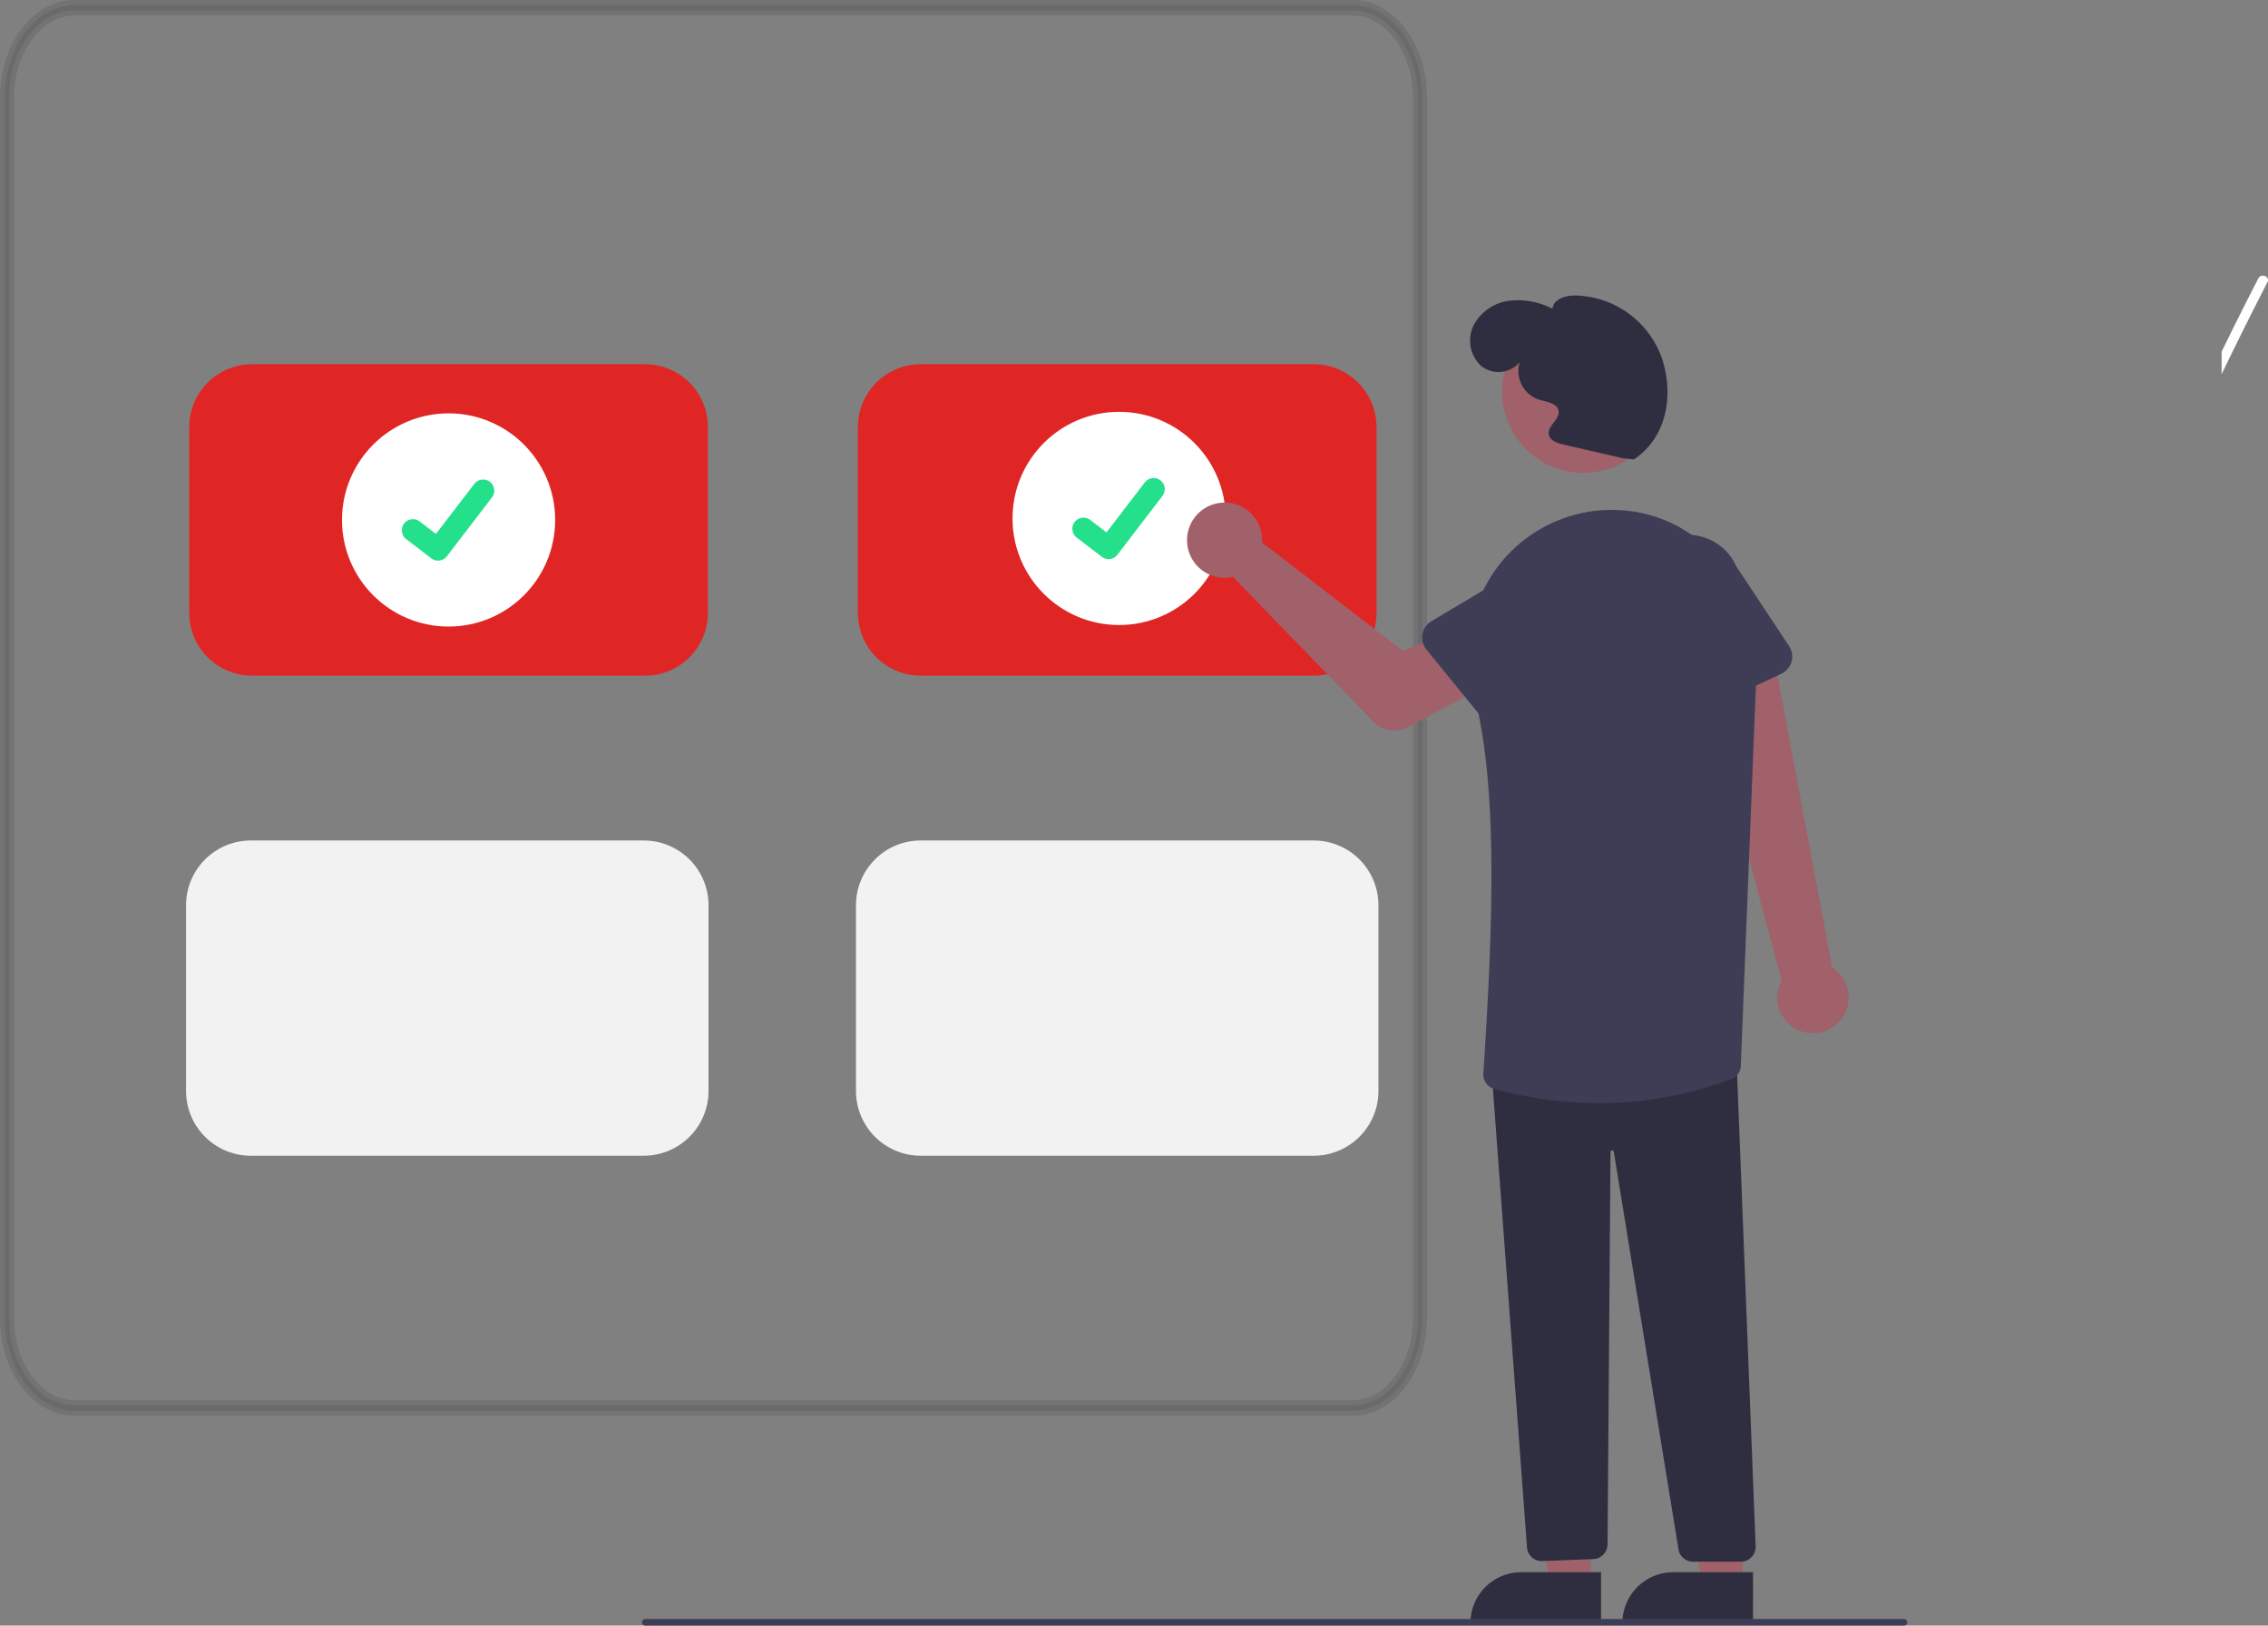 <svg xmlns="http://www.w3.org/2000/svg" width="230.167" height="164.943" viewBox="0 0 230.167 164.943"><rect x="0" y="0" width="230.167" height="164.943" fill="#808080" stroke="none"/><defs><style>.a{fill:#fff;}.b,.h{fill:#3f3d56;}.b{stroke:#707070;opacity:0.846;}.c{fill:#e02525;}.d{fill:#f2f2f2;}.e{fill:#25e08a;}.f{fill:#a0616a;}.g{fill:#2f2e41;}</style></defs><g transform="translate(0.5 -74)"><path class="a" d="M849.132,324.506a.359.359,0,0,1-.037.094q-2.036,3.958-3.983,7.956c-.225.459-.449.922-.67,1.381v-2.28q.332-.684.67-1.368,1.5-3.048,3.058-6.068a.44.44,0,0,1,.04-.067C848.518,323.711,849.282,324.013,849.132,324.506Z" transform="translate(-619.484 -221.968)"/><path class="b" d="M310.214,167.5H180.494c-3.893.005-7.049,4.217-7.052,9.415V300.737c0,5.2,3.159,9.41,7.052,9.415h129.72c3.893-.005,7.049-4.217,7.052-9.415V176.915c0-5.2-3.159-9.41-7.052-9.415Zm6.625,133.237c0,4.882-2.968,8.838-6.625,8.844H180.494c-3.657-.006-6.62-3.962-6.625-8.844V176.915c0-4.882,2.968-8.838,6.625-8.844h129.72c3.657.006,6.62,3.962,6.625,8.844Z" transform="translate(-173.441 -93)"/><path class="c" d="M275.5,382.346H235.612a6.381,6.381,0,0,1-6.374-6.374V357.12a6.381,6.381,0,0,1,6.374-6.374H275.5a6.381,6.381,0,0,1,6.374,6.374v18.852a6.381,6.381,0,0,1-6.374,6.374Z" transform="translate(-210.532 -239.788)"/><path class="c" d="M477.9,382.346H438.011a6.381,6.381,0,0,1-6.374-6.374V357.12a6.381,6.381,0,0,1,6.374-6.374H477.9a6.381,6.381,0,0,1,6.374,6.374v18.852a6.381,6.381,0,0,1-6.374,6.374Z" transform="translate(-345.075 -239.788)"/><path class="d" d="M477.515,526.871H437.628a6.574,6.574,0,0,1-6.567-6.567V501.452a6.574,6.574,0,0,1,6.567-6.567h39.888a6.574,6.574,0,0,1,6.567,6.567V520.3A6.574,6.574,0,0,1,477.515,526.871Z" transform="translate(-344.692 -335.604)"/><path class="d" d="M274.726,526.871H234.839a6.574,6.574,0,0,1-6.567-6.567V501.452a6.574,6.574,0,0,1,6.567-6.567h39.888a6.574,6.574,0,0,1,6.567,6.567V520.3A6.574,6.574,0,0,1,274.726,526.871Z" transform="translate(-209.89 -335.604)"/><circle class="a" cx="10.816" cy="10.816" r="10.816" transform="translate(34.208 115.942)"/><path class="e" d="M297.26,393.871a1.122,1.122,0,0,1-.675-.224l-.012-.009-2.542-1.946a1.129,1.129,0,0,1,1.374-1.793l1.646,1.262,3.891-5.074a1.129,1.129,0,0,1,1.583-.209l-.024.033.025-.032a1.131,1.131,0,0,1,.209,1.583l-4.576,5.968A1.13,1.13,0,0,1,297.26,393.871Z" transform="translate(-253.309 -262.987)"/><circle class="a" cx="10.816" cy="10.816" r="10.816" transform="translate(102.256 115.787)"/><path class="e" d="M500.235,393.408a1.122,1.122,0,0,1-.675-.224l-.012-.009-2.542-1.946a1.129,1.129,0,0,1,1.374-1.793l1.646,1.262,3.891-5.074a1.129,1.129,0,0,1,1.583-.209l-.024.033.025-.032A1.13,1.13,0,0,1,505.71,387l-4.576,5.968a1.13,1.13,0,0,1-.9.441Z" transform="translate(-388.235 -262.679)"/><path class="f" d="M700.769,474.866a3.6,3.6,0,0,0-.732-5.474L694,437.15l-7.344,2.723L694.9,470.71a3.621,3.621,0,0,0,5.869,4.156Z" transform="translate(-514.597 -297.224)"/><path class="f" d="M538.881,396.076a3.822,3.822,0,0,1,.007.6l14.279,10.99L557.216,406l3.308,5.783-6.882,3.64a2.907,2.907,0,0,1-3.445-.546l-14.272-14.714a3.814,3.814,0,1,1,2.957-4.092Z" transform="translate(-411.307 -267.633)"/><path class="f" d="M468,528.062h-4.11l-1.956-12.5H468Z" transform="translate(-307.069 -293.192)"/><path class="g" d="M630.319,721.672H617.066V721.5a5.158,5.158,0,0,1,5.159-5.158h8.095Z" transform="translate(-468.338 -482.818)"/><path class="f" d="M514,528.062h-4.11l-1.956-12.5H514Z" transform="translate(-337.647 -293.192)"/><path class="g" d="M676.319,721.672H663.066V721.5a5.158,5.158,0,0,1,5.159-5.158h8.095Z" transform="translate(-498.916 -482.818)"/><path class="g" d="M628.588,610.711a1.505,1.505,0,0,1-1.5-1.365l-3.582-48.173.169-.014,24.648-2.026.007.175,1.959,49.9a1.509,1.509,0,0,1-1.508,1.565h-4.833a1.5,1.5,0,0,1-1.491-1.279l-6.563-40.313a.168.168,0,0,0-.333.024l-.3,39.8a1.51,1.51,0,0,1-1.429,1.5l-5.166.2Z" transform="translate(-472.619 -378.312)"/><circle class="f" cx="8.234" cy="8.234" r="8.234" transform="translate(151.942 105.512)"/><path class="h" d="M629.766,455.021a40.579,40.579,0,0,1-10.651-1.456,1.512,1.512,0,0,1-1.085-1.571c1.109-16.66,1.369-29.589-.962-38.534a15.021,15.021,0,0,1,1.237-11.016,14.5,14.5,0,0,1,12.854-7.618h0q.376.007.76.027c7.97.41,14.181,7.621,13.844,16.073l-1.6,40.287a1.489,1.489,0,0,1-.944,1.356A38.3,38.3,0,0,1,629.766,455.021Z" transform="translate(-467.996 -269.088)"/><path class="h" d="M609.044,426.7l-6.168-7.558a1.932,1.932,0,0,1,.508-2.88l8.355-4.979a5.364,5.364,0,0,1,6.759,8.332l-6.53,7.165a1.932,1.932,0,0,1-2.924-.08Z" transform="translate(-458.616 -279.23)"/><path class="h" d="M671.384,420.822a1.93,1.93,0,0,1-1.061-1.209l-2.777-9.288a5.364,5.364,0,1,1,9.7-4.577l5.37,8.109a1.931,1.931,0,0,1-.792,2.816l-8.836,4.136A1.929,1.929,0,0,1,671.384,420.822Z" transform="translate(-501.553 -274.305)"/><path class="g" d="M632.516,346.462l-6.1-1.4c-.63-.144-1.386-.419-1.473-1.059-.117-.86,1.12-1.459,1.006-2.32-.111-.833-1.238-.941-2.042-1.187a3.054,3.054,0,0,1-1.9-3.8,2.806,2.806,0,0,1-3.985.338,3.528,3.528,0,0,1-.667-4.136,4.79,4.79,0,0,1,3.6-2.427,7.582,7.582,0,0,1,4.366.814c.089-.95,1.275-1.335,2.229-1.344a9.532,9.532,0,0,1,8.932,6.52c1.171,3.772.388,7.907-2.888,10.115Z" transform="translate(-468.271 -225.959)"/><path class="h" d="M592.8,731.17H465.064a.335.335,0,1,1,0-.67H592.8a.335.335,0,1,1,0,.67Z" transform="translate(-400.073 -492.227)"/></g></svg>